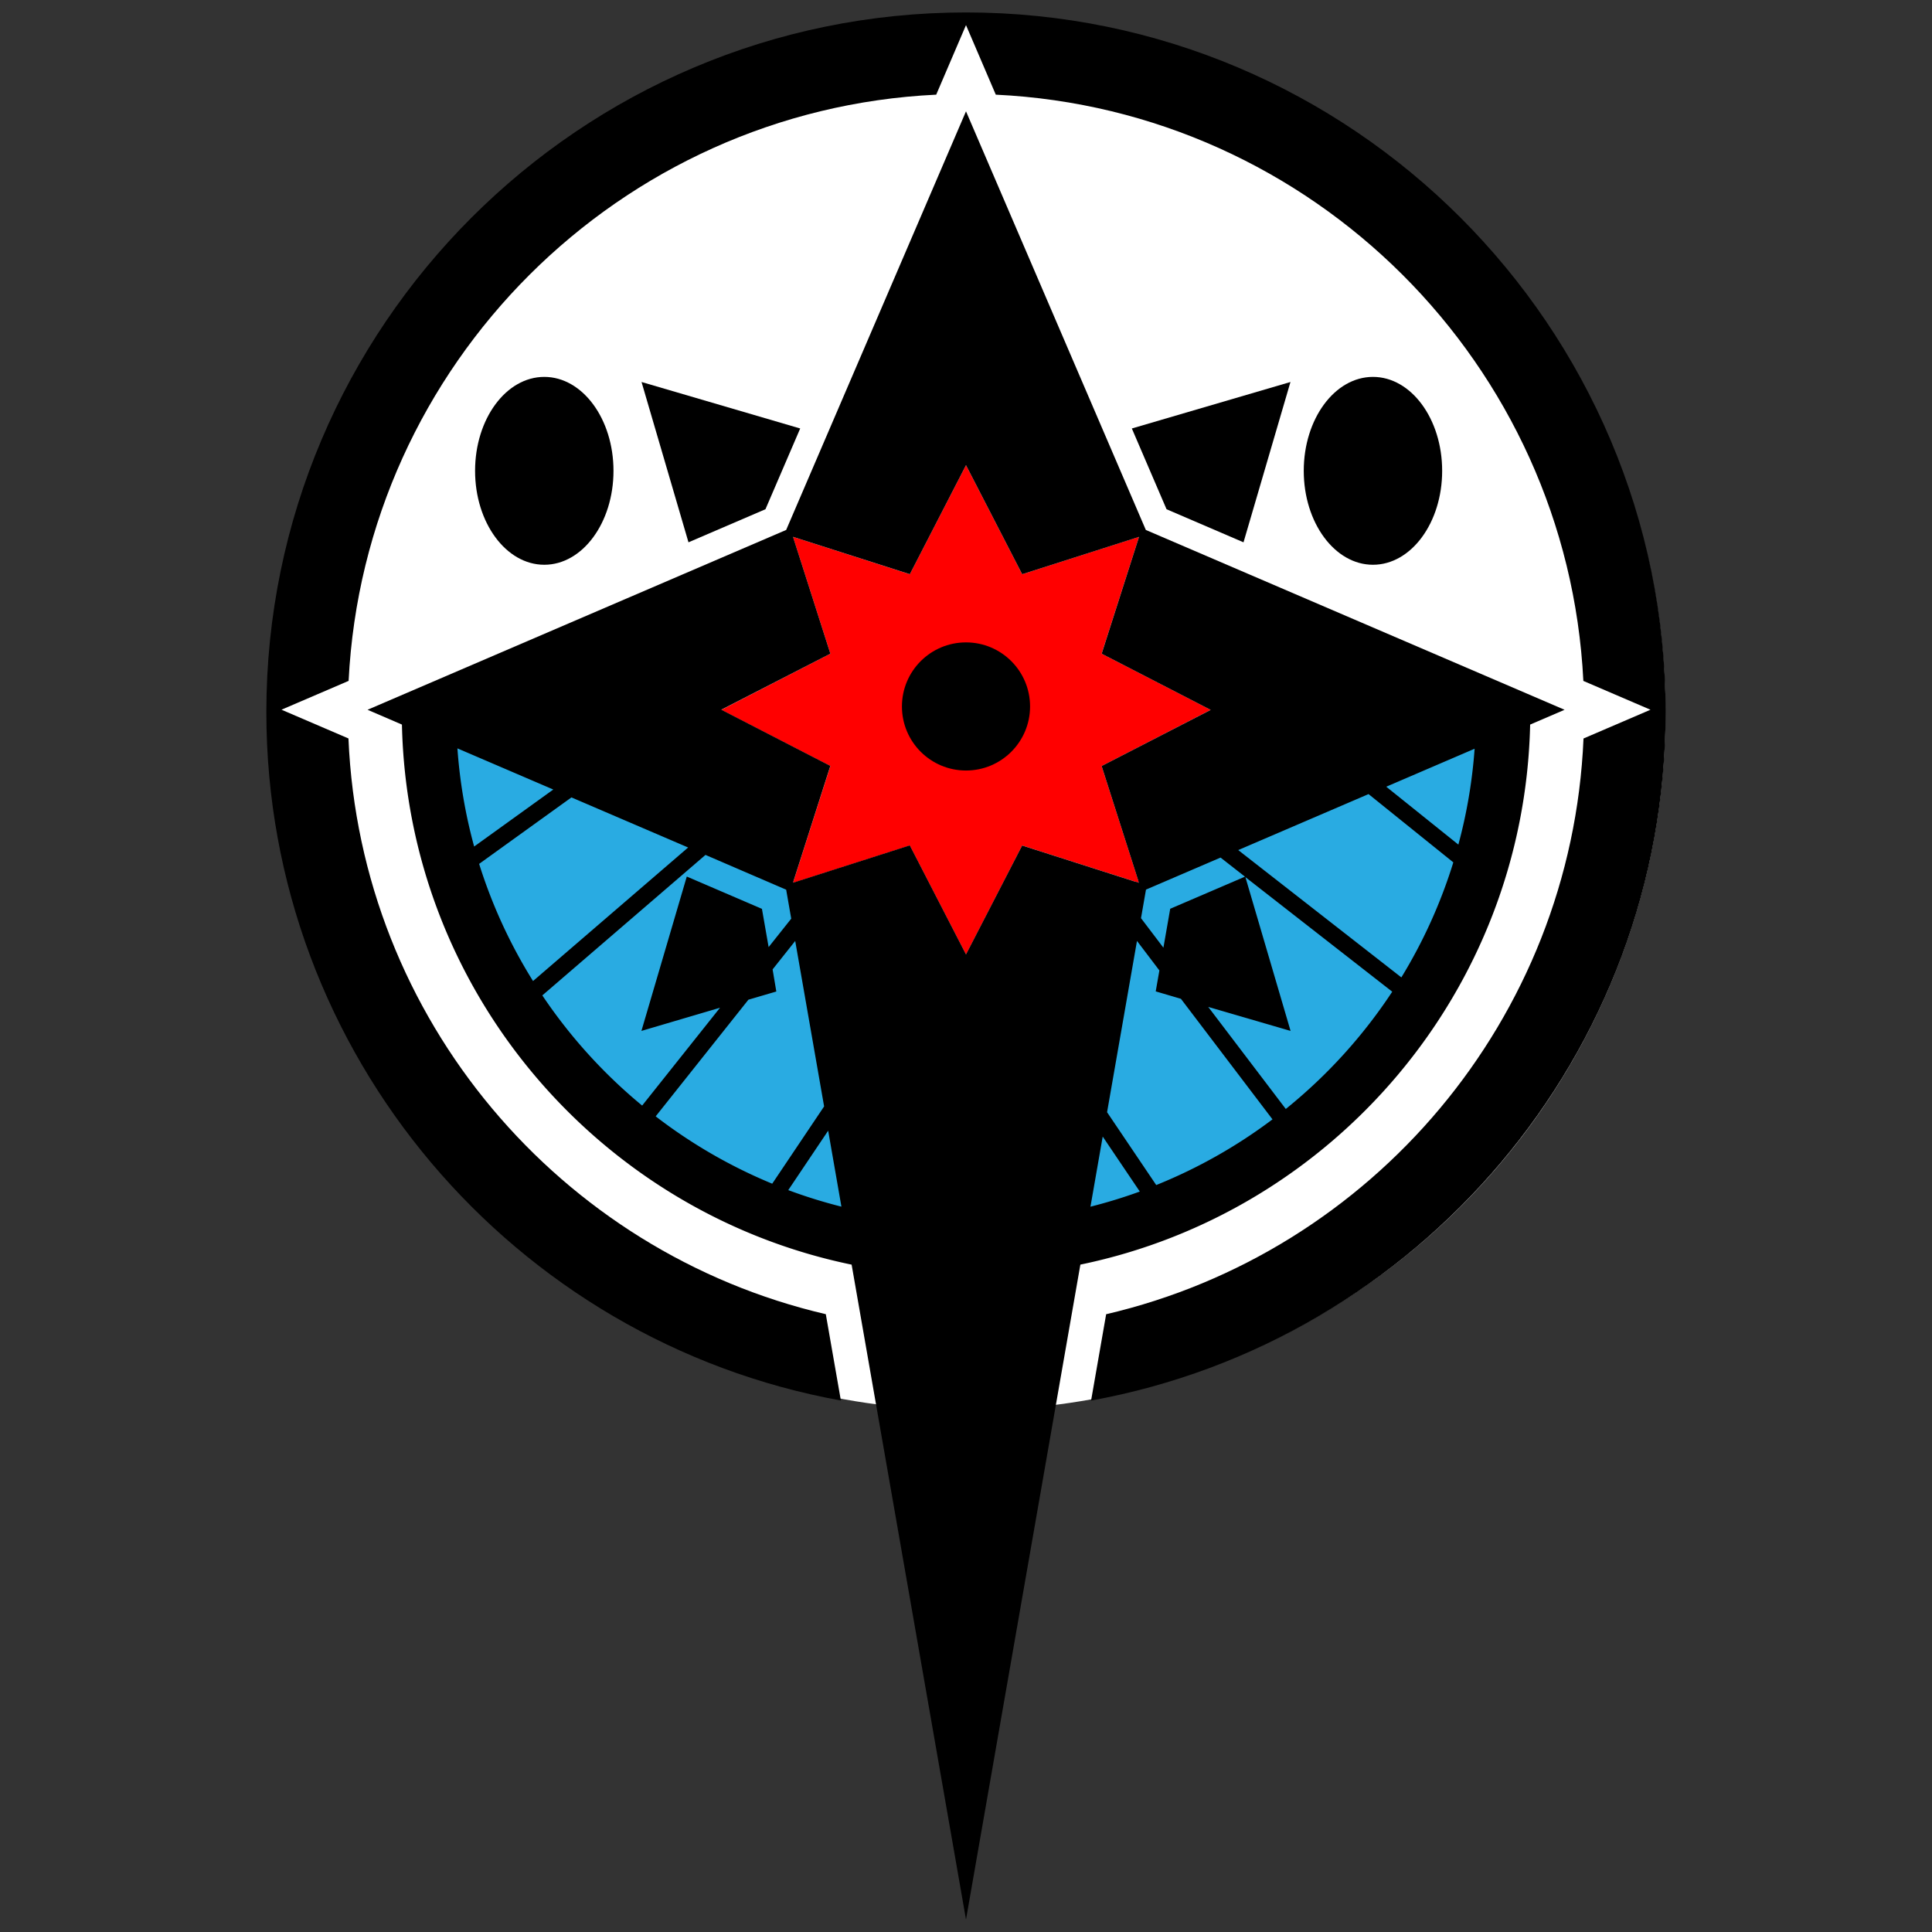 <svg xmlns="http://www.w3.org/2000/svg" viewBox="0 0 500 500"><rect x="0" y="0" width="500" height="500" fill="#333333" stroke="none"/><defs><style>.cls-1{fill:#fff;}.cls-2{fill:#29abe2;}.cls-3{fill:red;}</style></defs><title>third-league-era_COLOR</title><g id="n3"><circle class="cls-1" cx="250.5" cy="184.5" r="180.5"/></g><g id="n2"><path class="cls-2" d="M208.23,229.48,110,186a140,140,0,0,0,118.8,135.46Z"/><path class="cls-2" d="M290.77,229.48l-20.64,92.07A140,140,0,0,0,390,185.51Z"/></g><g id="n1"><polygon class="cls-3" points="214.9 169.17 205.22 138.93 235.46 148.61 250 120.39 264.54 148.61 294.78 138.93 285.1 169.17 313.33 183.71 285.1 198.25 294.78 228.49 264.54 218.82 250 247.04 235.46 218.82 205.22 228.49 214.9 198.25 186.67 183.71 214.9 169.17"/></g><g id="Base"><path d="M250,3.22c-99.84,0-181.07,81.23-181.07,181.07,0,88.79,64.24,162.86,148.69,178.16l-3.9-22.34c-68.65-16-120.46-76.28-123.54-149l-17.33-7.44,17.37-7.46C94.31,94.3,160.32,28.41,242.29,24.5l7.71-18,7.71,18c82,3.91,148,69.8,152.06,151.72l17.37,7.46-17.33,7.44c-3.08,72.7-54.89,133-123.54,149l-3.9,22.34c84.45-15.31,148.69-89.37,148.69-178.16C431.07,84.44,349.84,3.22,250,3.22Z"/><ellipse cx="140.86" cy="121.85" rx="17.91" ry="24.31"/><ellipse cx="355.32" cy="121.85" rx="17.91" ry="24.31"/><circle cx="250" cy="182.83" r="16.58"/><path d="M396,187.52l8.91-3.83L296.54,137.15,250,28.81,203.46,137.15,95.12,183.69l8.9,3.83c1.51,68.94,51,126.26,116.38,139.77L250,496.78l29.6-169.5C345,313.78,394.46,256.46,396,187.52Zm-94.91,57.74-5.8-7.64,1.29-7.39,19.3-8.29,6.32,4.94-19.35,8.31Zm4.53,13.23,23.7,31.2a132,132,0,0,1-30.09,17l-12.72-18.85,7.74-44.33,5.8,7.64-.95,5.42Zm-105.67-7.61,5.85-7.36,7.48,42.82-13.43,20a132,132,0,0,1-30.16-17.43l24-30.19,7.22-2.12ZM320.45,220l33.73-14.49,21.94,17.67a131.35,131.35,0,0,1-13.45,29.77Zm57-1.4-18.69-15,22.87-9.83A131.23,131.23,0,0,1,377.43,218.56ZM214.9,169.17l-9.67-30.24,30.24,9.67L250,120.39l14.54,28.22,30.24-9.67-9.67,30.24,28.22,14.54L285.1,198.25l9.67,30.24-30.24-9.67L250,247l-14.54-28.22-30.24,9.67,9.67-30.24-28.22-14.54Zm-36.81,50.16-40.14,34.56A131.38,131.38,0,0,1,124,223.57l23.89-17.2Zm-34.9-15-20.48,14.75a131.22,131.22,0,0,1-4.33-25.4Zm-2.84,53.28,42.23-36.36,20.88,9,1.31,7.5-5.85,7.36-1.73-9.9-19.45-8.36L166,266.8l20.34-6-20.15,25.32A133,133,0,0,1,140.36,257.62ZM204,308l10.33-15.38,3.43,19.66A130.79,130.79,0,0,1,204,308Zm81.38-13.86,9.6,14.23a130.79,130.79,0,0,1-12.77,3.92ZM332.76,287l-20.07-26.41L334,266.8,322.31,227l38,29.65A133,133,0,0,1,332.76,287Z"/><polygon points="321.82 140.35 333.97 98.86 292.92 110.89 301.9 131.79 321.82 140.35"/><polygon points="198.1 131.79 207.09 110.89 166.03 98.86 178.18 140.35 198.1 131.79"/></g></svg>